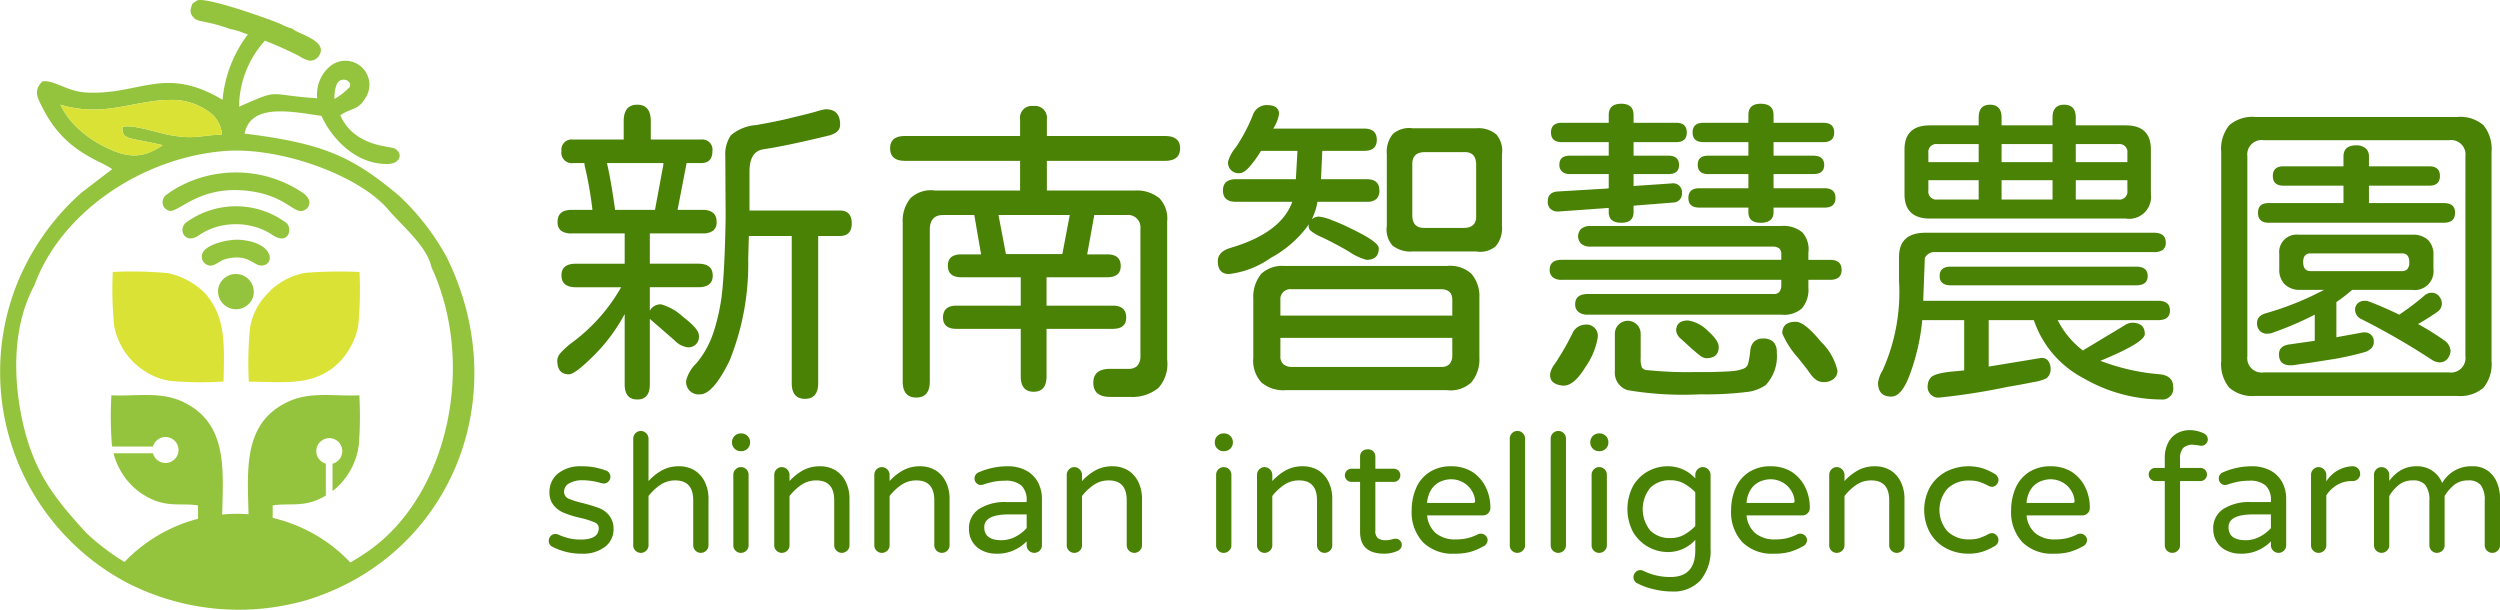 <svg xmlns="http://www.w3.org/2000/svg" viewBox="0 0 205 50"><defs><style>.a{fill:#498205;}.b{fill:none;}.c{fill:#dae235;}.d{fill:#94c43d;}</style></defs><path class="a" d="M51.223,31.515v-5.765A14.196,14.196,0,0,1,48.684,29.161q-1.533,1.533-2.036,1.533-.952,0-.952-1.137a1,1,0,0,1,.278-.622,6.155,6.155,0,0,1,.886-.806,14.616,14.616,0,0,0,4.073-4.575h-3.703q-1.191,0-1.19-.978,0-.952,1.19-.952h3.994v-2.486H46.886a1.408,1.408,0,0,1-.886-.224.881.881,0,0,1-.278-.728q0-.977,1.164-.978h1.693a30.091,30.091,0,0,0-.635-3.623l-.027-.211h-.925a.854.854,0,0,1-.952-.979.842.842,0,0,1,.952-.952h4.152V9.936q0-1.349,1.11-1.349,1.111,0,1.111,1.349v1.507h4.126a.83.83,0,0,1,.926.951q0,.978-.926.979H56.301l-.741,3.834h2.036q1.164,0,1.164.978a.882.882,0,0,1-.278.728,1.407,1.407,0,0,1-.886.224H53.286v2.486h3.968q1.189,0,1.19.979,0,.952-1.19.951H53.286V25.485a.981.981,0,0,1,.926-.528,4.301,4.301,0,0,1,1.772,1.005q1.323,1.006,1.322,1.534a.853.853,0,0,1-.952.978,1.795,1.795,0,0,1-1.031-.555l-2.037-1.772v5.368q0,1.243-1.031,1.243Q51.224,32.758,51.223,31.515Zm3.174-18.009V13.374H49.769q.317,1.323.661,3.781v.053H53.709ZM64.923,31.409V19.351H61.406l-.053,1.851a21.158,21.158,0,0,1-1.534,8.383Q58.47,32.334,57.412,32.334a1.017,1.017,0,0,1-1.138-1.163,3.043,3.043,0,0,1,.847-1.401,7.664,7.664,0,0,0,1.401-2.565,16.483,16.483,0,0,0,.741-3.755q.184-2.141.239-5.606l-.027-5.025a2.777,2.777,0,0,1,.45-1.718,3.583,3.583,0,0,1,2.089-.846q1.798-.318,2.83-.582.767-.186.873-.212-.186.054,1.137-.291a5.204,5.204,0,0,1,.846-.212q1.191,0,1.191,1.27,0,.661-.979.899-3.359.82-5.289,1.11-1.164.16-1.164,1.825v3.2h7.406q.977,0,.978,1.058,0,1.031-.978,1.031H67.092V31.409q0,1.295-1.085,1.296-1.085,0-1.085-1.296Z"/><path class="a" d="M85.844,13.189v2.433h7.22a2.927,2.927,0,0,1,2.01.634,2.429,2.429,0,0,1,.634,1.905v11.344a2.94,2.94,0,0,1-.714,2.301,3.362,3.362,0,0,1-2.327.74H91.028q-1.376,0-1.375-1.163,0-1.138,1.375-1.138h1.481a1.01,1.01,0,0,0,.741-.238,1.134,1.134,0,0,0,.264-.767V18.742a1.012,1.012,0,0,0-1.111-1.111H89.731L89.149,20.858h1.64q1.111,0,1.111.951,0,.926-1.111.926H85.817v2.327h5.421q1.111,0,1.111.979,0,.926-1.111.925H85.817v3.887q0,1.27-1.058,1.27-1.058,0-1.058-1.27V26.966H78.438q-1.111,0-1.11-.925,0-.978,1.11-.979h5.263V22.735H78.835q-1.111,0-1.111-.952,0-.925,1.111-.925h1.613l-.556-3.227H77.328q-1.032,0-1.085,1.111V31.277q0,1.321-1.111,1.322-1.111,0-1.11-1.322V18.266a2.922,2.922,0,0,1,.635-2.01A2.432,2.432,0,0,1,76.666,15.622h6.982V13.189H74.207q-1.217,0-1.217-1.031,0-1.005,1.217-1.005h9.441V9.804a.971.971,0,0,1,1.085-1.111.982.982,0,0,1,1.111,1.111v1.349h9.68q1.242,0,1.243,1.005,0,1.031-1.243,1.031Zm1.877,4.443H81.876l.608,3.2h4.628Z"/><path class="a" d="M104.198,21.149a7.454,7.454,0,0,1-3.412,1.322q-.926,0-.926-1.058,0-.767,1.031-1.084,4.153-1.217,5.078-3.782h-4.628q-1.057,0-1.058-.925,0-.926,1.058-.926h4.919l.132-2.327h-2.989a8.681,8.681,0,0,1-.992,1.361q-.436.464-.727.463a.853.853,0,0,1-.978-.951,3.143,3.143,0,0,1,.634-1.164,13.965,13.965,0,0,0,1.375-2.591,1.212,1.212,0,0,1,1.137-.873q1.032,0,1.031.74a3.259,3.259,0,0,1-.475,1.19h7.458q1.031,0,1.031.926,0,.899-1.031.899h-3.438l-.106,2.327h3.756q1.032,0,1.031.926a.895.895,0,0,1-.251.701,1.149,1.149,0,0,1-.78.224H108.033a5.222,5.222,0,0,1-.475,1.455.821.821,0,0,1,.608-.238,3.785,3.785,0,0,1,1.019.278,18.549,18.549,0,0,1,1.811.807q2.063,1.005,2.064,1.507,0,.952-1.006.951a4.641,4.641,0,0,1-1.454-.687q-1.137-.661-2.195-1.163a3.794,3.794,0,0,1-.952-.555.479.479,0,0,1-.106-.529A9.252,9.252,0,0,1,104.198,21.149Zm16.451,1.296a2.79,2.79,0,0,1,.661,1.93V29.32a2.949,2.949,0,0,1-.661,2.036,2.483,2.483,0,0,1-2.01.635h-13.197a2.749,2.749,0,0,1-2.01-.635,2.643,2.643,0,0,1-.661-2.036V24.48a2.949,2.949,0,0,1,.661-2.036,2.533,2.533,0,0,1,1.904-.635h13.304a2.59,2.59,0,0,1,2.01.635Zm-1.561,2.141q0-.845-.899-.873H105.891a.813.813,0,0,0-.899.873V25.882h14.097Zm0,3.121H104.992v1.481a.868.868,0,0,0,.224.661,1.044,1.044,0,0,0,.675.238h12.298a.868.868,0,0,0,.662-.225,1.046,1.046,0,0,0,.238-.674Zm3.61-16.686a2.031,2.031,0,0,1,.463,1.613v5.897a2.303,2.303,0,0,1-.503,1.653,1.965,1.965,0,0,1-1.613.436h-5.21a2.344,2.344,0,0,1-1.653-.49,1.985,1.985,0,0,1-.463-1.6V12.634a2.304,2.304,0,0,1,.503-1.653,2.032,2.032,0,0,1,1.613-.463h5.21a2.305,2.305,0,0,1,1.653.503Zm-1.653,6.637V13.506q0-1.084-1.031-1.031h-3.174q-1.058,0-1.031,1.031v4.152q0,1.058,1.031,1.031h3.174q1.085,0,1.031-1.031Z"/><path class="a" d="M127.169,17.155a.78.78,0,0,1-.252-.634q0-.767.82-.82l4.02-.238.159-.027V14.273h-3.201a.906.906,0,0,1-.621-.199.716.716,0,0,1-.225-.568q0-.74.846-.74H131.916v-1.111h-3.835q-.9,0-.899-.793,0-.794.899-.794h3.835V9.434q0-.925,1.031-.926,1.005,0,1.005.926v.635h3.492q.873,0,.873.794,0,.793-.873.793H133.952v1.111h2.857q.873,0,.873.767,0,.74-.873.74H133.952v.978l3.121-.211a.725.725,0,0,1,.847.793.714.714,0,0,1-.635.767l-3.333.264v.529q0,.873-1.005.873-1.031,0-1.031-.873v-.344l-4.073.291A.914.914,0,0,1,127.169,17.155Zm23.843,4.972q0,.82-.952.819h-1.772v.635a2.365,2.365,0,0,1-.529,1.706,2.204,2.204,0,0,1-1.692.515H130.196a1.152,1.152,0,0,1-.766-.224.77.77,0,0,1-.265-.622q0-.846,1.031-.846h15.234a.601.601,0,0,0,.463-.159.836.836,0,0,0,.172-.503v-.503H128.055a1.099,1.099,0,0,1-.727-.211.751.751,0,0,1-.252-.608q0-.819.979-.82h18.011V20.858a.634.634,0,0,0-.145-.463.762.762,0,0,0-.49-.172H130.435a1.151,1.151,0,0,1-.767-.225.862.862,0,0,1-.023-1.219l.023-.023a1.156,1.156,0,0,1,.767-.225H146.066a2.407,2.407,0,0,1,1.732.529,2.096,2.096,0,0,1,.49,1.665v.582h1.772Q151.012,21.307,151.012,22.127Zm-19.995,5.527a5.856,5.856,0,0,1-1.005,2.433q-.979,1.612-1.878,1.533-1.164-.132-1.005-1.058a2.068,2.068,0,0,1,.396-.767,22.499,22.499,0,0,0,1.402-2.432,1.173,1.173,0,0,1,1.031-.74.923.923,0,0,1,1.058,1.031Zm14.401.383a1.172,1.172,0,0,1,.278.86,3.464,3.464,0,0,1-.899,2.671,3.32,3.32,0,0,1-1.627.582,27.15,27.15,0,0,1-3.768.184,27.456,27.456,0,0,1-5.951-.343,1.497,1.497,0,0,1-1.032-1.561V27.363a1.058,1.058,0,0,1,2.116,0v2.009a1.789,1.789,0,0,0,.106.767.526.526,0,0,0,.45.212,31.825,31.825,0,0,0,3.808.159h1.296q1.27-.027,1.852-.08a3.204,3.204,0,0,0,.952-.211.612.612,0,0,0,.357-.436,7.357,7.357,0,0,0,.172-1.071,1.105,1.105,0,0,1,.317-.701.995.995,0,0,1,.714-.251A1.175,1.175,0,0,1,145.417,28.037Zm-7.577-.251a1.001,1.001,0,0,1-.396-.661q0-.845.978-.846a2.894,2.894,0,0,1,1.613.846q.899.794.899,1.323,0,.925-1.031.925a.96.96,0,0,1-.529-.238q-.318-.238-.899-.767Zm.608-11.556q0-.794.899-.794h4.02V14.273h-3.306q-.847,0-.846-.767,0-.74.846-.74h3.306v-1.111h-3.676q-.9,0-.899-.793,0-.794.899-.794h3.676V9.434q0-.925,1.005-.926,1.057,0,1.058.926v.635h4.073q.899,0,.899.794,0,.793-.899.793h-4.073v1.111h3.253q.899,0,.899.767,0,.74-.899.74h-3.253v1.163h4.179q.899,0,.899.794,0,.793-.899.793h-4.179v.371q0,.873-1.058.873-1.005,0-1.005-.873V17.023h-4.02Q138.448,17.023,138.448,16.23Zm12.219,14.148a.843.843,0,0,1-.317.701,1.241,1.241,0,0,1-.794.251,1.071,1.071,0,0,1-.621-.172,2.186,2.186,0,0,1-.516-.542q-.238-.344-.515-.687-.278-.344-.437-.556a7.262,7.262,0,0,1-1.322-2.036q0-.952,1.111-.952.714,0,2.063,1.64A4.76,4.76,0,0,1,150.668,30.378Z"/><path class="a" d="M178.201,31.727a.9.9,0,0,1-1.005,1.031,12.863,12.863,0,0,1-6.348-1.746,8.396,8.396,0,0,1-4.072-4.76h-3.703v3.808l4.178-.688a.672.672,0,0,1,.675.185,1.11,1.11,0,0,1,.224.74.902.902,0,0,1-.37.74,3.772,3.772,0,0,1-1.018.291q-.886.184-2.156.397a52.765,52.765,0,0,1-5.554.873.877.877,0,0,1-.978-1.006.986.986,0,0,1,.212-.582q.238-.37,1.64-.529l1.137-.106V26.252H157.624a17.535,17.535,0,0,1-1.031,4.496q-.662,1.771-1.508,1.772-1.085,0-1.085-1.137a2.513,2.513,0,0,1,.371-1.005,15.625,15.625,0,0,0,1.349-7.352v-1.957q0-1.983,2.168-1.984h18.726q.977,0,.978.794a.722.722,0,0,1-.238.608,1.203,1.203,0,0,1-.741.185H158.709a.886.886,0,0,0-.873.476l-.132,3.517h19.254q.979,0,.979.794,0,.793-.979.793h-8.225a7.149,7.149,0,0,0,2.063,2.486l3.385-2.037a1.236,1.236,0,0,1,.635-.238q1.057,0,1.058.926,0,.688-3.57,2.168l-.08.027a17.55,17.55,0,0,0,4.919,1.11Q178.2,30.827,178.201,31.727ZM156.169,15.913V12.263q0-1.983,2.089-1.983h3.993V9.645q0-1.057.926-1.058.952,0,.952,1.058v.635h4.179V9.645q0-1.057.952-1.058.952,0,.952,1.058v.635h4.099q2.063,0,2.063,1.983v3.65a1.8,1.8,0,0,1-2.063,2.009H158.259Q156.169,17.922,156.169,15.913Zm1.957-2.618h4.126V11.813H158.867a.655.655,0,0,0-.741.74Zm0,2.328a.655.655,0,0,0,.741.74h3.385v-1.587h-4.126Zm17.032,6.241q.952,0,.952.767,0,.767-.952.766h-15.181q-.926,0-.926-.766,0-.767.926-.767ZM164.13,11.814v1.481h4.179V11.813Zm0,2.962v1.587h4.179v-1.587Zm6.084-1.481h4.231V12.554a.655.655,0,0,0-.741-.74h-3.491Zm0,3.068h3.491a.654.654,0,0,0,.741-.74v-.847h-4.231Z"/><path class="a" d="M203.644,10.267a3.078,3.078,0,0,1,.662,2.208v17.136a3.033,3.033,0,0,1-.662,2.181,2.905,2.905,0,0,1-2.143.675H184.944a2.902,2.902,0,0,1-2.142-.675,3.03,3.03,0,0,1-.662-2.181V12.475a3.074,3.074,0,0,1,.662-2.208,2.901,2.901,0,0,1,2.142-.675h16.557A2.905,2.905,0,0,1,203.644,10.267Zm-1.481,2.551a1.181,1.181,0,0,0-1.349-1.322H185.632a1.181,1.181,0,0,0-1.349,1.322V29.214a1.181,1.181,0,0,0,1.349,1.323h15.181a1.192,1.192,0,0,0,1.349-1.349ZM193.858,27.257a.731.731,0,0,1,.793.793.71.71,0,0,1-.198.503,1.214,1.214,0,0,1-.543.317,23.277,23.277,0,0,1-2.857.622q-1.586.251-1.956.303-.266.027-.926.133a1.843,1.843,0,0,1-.344.026q-.952,0-.952-.899,0-.713.898-.819.582-.08,2.037-.291V25.802a26.889,26.889,0,0,1-3.385,1.455,1.224,1.224,0,0,1-.503.106.814.814,0,0,1-.622-.238.886.886,0,0,1-.224-.634q0-.582.687-.794a24.543,24.543,0,0,0,4.814-1.93h-1.931a1.754,1.754,0,0,1-1.297-.45,1.714,1.714,0,0,1-.45-1.269V20.832a1.434,1.434,0,0,1,1.587-1.587h9.309a1.822,1.822,0,0,1,1.296.423,1.663,1.663,0,0,1,.45,1.27v1.111a1.543,1.543,0,0,1-1.772,1.718H192.879a14.014,14.014,0,0,1-1.296,1.005V27.654l2.036-.371A.815.815,0,0,1,193.858,27.257Zm7.458-9.812q0,.82-.926.82H186.029q-.873,0-.873-.82,0-.793.873-.793H192.165V15.225h-4.919q-.873,0-.873-.793,0-.794.873-.794H192.165v-.794q0-.925,1.031-.925a1.163,1.163,0,0,1,.78.238.855.855,0,0,1,.278.687v.794h4.946q.873,0,.873.794,0,.793-.873.793h-4.946v1.428h6.136Q201.316,16.653,201.316,17.446Zm-11.849,4.786h7.485a.606.606,0,0,0,.45-.159.82.82,0,0,0,.159-.582q0-.714-.608-.714h-7.485q-.608,0-.608.714,0,.74.608.74Zm11.479,6.532a1.083,1.083,0,0,1-.132.476.835.835,0,0,1-.767.476,1.229,1.229,0,0,1-.635-.212,58.951,58.951,0,0,0-5.765-3.331.849.849,0,0,1-.529-.74.718.718,0,0,1,.224-.568.823.823,0,0,1,.568-.199,1.009,1.009,0,0,1,.397.079q1.057.398,2.433,1.058a21.919,21.919,0,0,0,2.089-1.586.876.876,0,0,1,.556-.212.761.761,0,0,1,.661.344.922.922,0,0,1,.185.529.819.819,0,0,1-.396.714,17.022,17.022,0,0,1-1.561.978,22.069,22.069,0,0,1,2.089,1.296,1.161,1.161,0,0,1,.582.899Z"/><path class="a" d="M45.229,44.797a.528.528,0,0,1-.229-.459.551.551,0,0,1,.155-.384.502.502,0,0,1,.384-.168.534.534,0,0,1,.243.054,5.066,5.066,0,0,0,.89.303,4.137,4.137,0,0,0,.943.101q1.483,0,1.483-.943a.5.5,0,0,0-.323-.458,6.72,6.72,0,0,0-1.132-.364,8.245,8.245,0,0,1-1.307-.391,2.121,2.121,0,0,1-.93-.647,1.633,1.633,0,0,1-.35-1.064A1.933,1.933,0,0,1,45.755,38.828a2.915,2.915,0,0,1,1.941-.593,5.417,5.417,0,0,1,1.954.337.541.541,0,0,1,.242.91.52.52,0,0,1-.391.168l-.175-.027a5.368,5.368,0,0,0-1.536-.242,2.125,2.125,0,0,0-1.118.255.768.768,0,0,0-.418.674.615.615,0,0,0,.365.58,7.1,7.1,0,0,0,1.172.364q.727.189,1.294.391a2.024,2.024,0,0,1,.889.653,1.746,1.746,0,0,1,.337,1.098,1.773,1.773,0,0,1-.701,1.442,2.961,2.961,0,0,1-1.913.565A5.145,5.145,0,0,1,45.229,44.797Z"/><path class="a" d="M52.108,45.154a.596.596,0,0,1-.182-.438V35.972a.619.619,0,0,1,.182-.445.588.588,0,0,1,.438-.188.644.644,0,0,1,.633.633v3.476a4.315,4.315,0,0,1,1.145-.903,2.866,2.866,0,0,1,1.347-.31,2.433,2.433,0,0,1,1.307.35,2.301,2.301,0,0,1,.829.957,3.095,3.095,0,0,1,.289,1.347v3.826a.589.589,0,0,1-.188.438.624.624,0,0,1-1.064-.438V41.024q0-1.629-1.469-1.63a2.153,2.153,0,0,0-1.165.323,4.258,4.258,0,0,0-1.031.956v4.042a.587.587,0,0,1-.189.438.62.62,0,0,1-.444.181A.597.597,0,0,1,52.108,45.154Z"/><path class="a" d="M60.233,36.787a.672.672,0,0,1-.208-.492v-.054a.713.713,0,0,1,.701-.701h.081a.713.713,0,0,1,.701.701v.054a.713.713,0,0,1-.701.701h-.081A.673.673,0,0,1,60.233,36.787Zm.081,8.367a.596.596,0,0,1-.182-.438V38.936a.618.618,0,0,1,.182-.444.585.585,0,0,1,.438-.189.623.623,0,0,1,.633.612q0.0.011,0,.022v5.78a.587.587,0,0,1-.189.438.62.62,0,0,1-.444.181.597.597,0,0,1-.438-.181Z"/><path class="a" d="M63.67,45.154a.596.596,0,0,1-.182-.438V38.936a.618.618,0,0,1,.182-.444.585.585,0,0,1,.438-.189.646.646,0,0,1,.633.633v.512a4.315,4.315,0,0,1,1.145-.903,2.866,2.866,0,0,1,1.347-.31,2.433,2.433,0,0,1,1.307.35,2.301,2.301,0,0,1,.829.957,3.095,3.095,0,0,1,.289,1.347v3.826a.589.589,0,0,1-.188.438.624.624,0,0,1-1.064-.438V41.024q0-1.629-1.469-1.63a2.153,2.153,0,0,0-1.165.323,4.258,4.258,0,0,0-1.031.956v4.042a.587.587,0,0,1-.189.438.62.62,0,0,1-.444.181A.597.597,0,0,1,63.67,45.154Z"/><path class="a" d="M71.876,45.154a.596.596,0,0,1-.182-.438V38.936a.618.618,0,0,1,.182-.444.585.585,0,0,1,.438-.189.646.646,0,0,1,.633.633v.512a4.315,4.315,0,0,1,1.145-.903,2.866,2.866,0,0,1,1.347-.31,2.433,2.433,0,0,1,1.307.35,2.301,2.301,0,0,1,.829.957,3.095,3.095,0,0,1,.289,1.347v3.826a.589.589,0,0,1-.188.438.624.624,0,0,1-1.064-.438V41.024q0-1.629-1.469-1.63a2.153,2.153,0,0,0-1.165.323,4.258,4.258,0,0,0-1.031.956v4.042a.587.587,0,0,1-.189.438.62.62,0,0,1-.444.181A.597.597,0,0,1,71.876,45.154Z"/><path class="a" d="M80.574,45.16a1.876,1.876,0,0,1-.822-.714,1.979,1.979,0,0,1-.297-1.079,1.865,1.865,0,0,1,.815-1.623,3.954,3.954,0,0,1,2.298-.573h1.617v-.094a1.656,1.656,0,0,0-.424-1.26,1.963,1.963,0,0,0-1.369-.397,4.709,4.709,0,0,0-.875.074,7.252,7.252,0,0,0-.917.249l-.175.027a.489.489,0,0,1-.357-.155.505.505,0,0,1-.155-.37.529.529,0,0,1,.364-.525,5.862,5.862,0,0,1,2.331-.485,3.16,3.16,0,0,1,1.59.377,2.377,2.377,0,0,1,.93.963,2.858,2.858,0,0,1,.309,1.327v3.813a.586.586,0,0,1-.188.438.624.624,0,0,1-1.064-.438V44.392A3.337,3.337,0,0,1,81.665,45.402,2.521,2.521,0,0,1,80.574,45.16Zm2.675-1.139a3.087,3.087,0,0,0,.937-.721v-1.118H82.729q-2.021,0-2.02,1.051,0,1.065,1.415,1.064a2.456,2.456,0,0,0,1.125-.276Z"/><path class="a" d="M87.655,45.154a.596.596,0,0,1-.182-.438V38.936a.618.618,0,0,1,.182-.444.585.585,0,0,1,.438-.189.646.646,0,0,1,.633.633v.512a4.315,4.315,0,0,1,1.145-.903,2.866,2.866,0,0,1,1.347-.31,2.433,2.433,0,0,1,1.307.35,2.301,2.301,0,0,1,.829.957,3.095,3.095,0,0,1,.289,1.347v3.826a.589.589,0,0,1-.188.438.624.624,0,0,1-1.064-.438V41.024q0-1.629-1.469-1.63a2.154,2.154,0,0,0-1.165.323,4.258,4.258,0,0,0-1.031.956v4.042a.587.587,0,0,1-.189.438.62.62,0,0,1-.444.181A.597.597,0,0,1,87.655,45.154Z"/><path class="a" d="M99.822,36.787a.672.672,0,0,1-.208-.492v-.054a.713.713,0,0,1,.701-.701h.081a.713.713,0,0,1,.701.701v.054a.713.713,0,0,1-.701.701H100.314A.673.673,0,0,1,99.822,36.787Zm.081,8.367a.596.596,0,0,1-.182-.438V38.936a.618.618,0,0,1,.182-.444.585.585,0,0,1,.438-.189.623.623,0,0,1,.633.612q0.0.011,0,.022v5.78a.587.587,0,0,1-.189.438.62.62,0,0,1-.444.181.597.597,0,0,1-.438-.181Z"/><path class="a" d="M103.258,45.154a.596.596,0,0,1-.182-.438V38.936a.618.618,0,0,1,.182-.444.585.585,0,0,1,.438-.189.646.646,0,0,1,.633.633v.512a4.315,4.315,0,0,1,1.145-.903,2.866,2.866,0,0,1,1.347-.31,2.433,2.433,0,0,1,1.307.35,2.301,2.301,0,0,1,.829.957,3.095,3.095,0,0,1,.289,1.347v3.826a.589.589,0,0,1-.188.438.624.624,0,0,1-1.064-.438V41.024q0-1.629-1.469-1.63a2.153,2.153,0,0,0-1.165.323,4.258,4.258,0,0,0-1.031.956v4.042a.587.587,0,0,1-.189.438.62.62,0,0,1-.444.181A.597.597,0,0,1,103.258,45.154Z"/><path class="a" d="M114.8,44.325a.478.478,0,0,1,.148.35.536.536,0,0,1-.323.485,2.64,2.64,0,0,1-1.118.242q-1.981,0-1.981-1.792V39.515h-.674a.54.54,0,1,1,0-1.078h.674v-.957a.622.622,0,0,1,.169-.471.64.64,0,0,1,.465-.162.607.607,0,0,1,.459.169.643.643,0,0,1,.161.464v.957h1.509a.528.528,0,0,1,.539.517c0.0.007 0.0.015,0,.022a.532.532,0,0,1-.155.378.512.512,0,0,1-.385.161h-1.509v3.988a.754.754,0,0,0,.216.633,1.073,1.073,0,0,0,.647.161,1.782,1.782,0,0,0,.538-.081.053.053,0,0,0,.04-.013,1.227,1.227,0,0,1,.229-.027A.482.482,0,0,1,114.8,44.325Z"/><path class="a" d="M116.68,44.46a3.615,3.615,0,0,1-.923-2.641,4.58,4.58,0,0,1,.35-1.765,2.936,2.936,0,0,1,1.105-1.334A3.176,3.176,0,0,1,118.99,38.235a3.239,3.239,0,0,1,1.739.459,3.122,3.122,0,0,1,1.091,1.232,3.762,3.762,0,0,1,.391,1.718.61.61,0,0,1-.6.62q-.017 0-.033-0h-4.554a2.181,2.181,0,0,0,.721,1.462,2.438,2.438,0,0,0,1.624.506,4.178,4.178,0,0,0,.963-.101,4.01,4.01,0,0,0,.856-.317.483.483,0,0,1,.243-.054.551.551,0,0,1,.384.155.502.502,0,0,1,.168.384.59.59,0,0,1-.364.512,5.067,5.067,0,0,1-1.078.451,4.904,4.904,0,0,1-1.28.141A3.445,3.445,0,0,1,116.68,44.46Zm4.278-3.395a1.785,1.785,0,0,0-.323-.903,1.909,1.909,0,0,0-.734-.647,2.035,2.035,0,0,0-.91-.216,2.294,2.294,0,0,0-.902.202,1.761,1.761,0,0,0-.748.68,2.276,2.276,0,0,0-.317,1.057h3.773a.142.142,0,0,0,.161-.175Z"/><path class="a" d="M123.983,45.154a.596.596,0,0,1-.182-.438V35.972a.62.62,0,0,1,.182-.445.588.588,0,0,1,.438-.188.621.621,0,0,1,.633.609q0.0.012,0,.024v8.743a.587.587,0,0,1-.189.438.62.62,0,0,1-.444.181A.597.597,0,0,1,123.983,45.154Z"/><path class="a" d="M127.338,45.154a.596.596,0,0,1-.182-.438V35.972a.619.619,0,0,1,.182-.445.588.588,0,0,1,.438-.188.621.621,0,0,1,.633.609q0.0.012,0,.024v8.743a.587.587,0,0,1-.189.438.62.62,0,0,1-.444.181A.597.597,0,0,1,127.338,45.154Z"/><path class="a" d="M130.612,36.787a.672.672,0,0,1-.208-.492v-.054a.713.713,0,0,1,.701-.701h.081a.713.713,0,0,1,.701.701v.054a.713.713,0,0,1-.701.701h-.081A.673.673,0,0,1,130.612,36.787Zm.081,8.367a.596.596,0,0,1-.182-.438V38.936a.618.618,0,0,1,.182-.444.585.585,0,0,1,.438-.189.623.623,0,0,1,.633.612q0.0.011,0,.022v5.78a.587.587,0,0,1-.189.438.62.62,0,0,1-.444.181.597.597,0,0,1-.438-.181Z"/><path class="a" d="M135.53,48.299a5.408,5.408,0,0,1-1.327-.498.537.537,0,0,1-.256-.485.564.564,0,0,1,.162-.391.512.512,0,0,1,.391-.176.664.664,0,0,1,.243.055,5.015,5.015,0,0,0,2.223.512q2.049,0,2.048-2.182V44.271a3.006,3.006,0,0,1-2.29.997,3.322,3.322,0,0,1-2.803-1.624,4.08,4.08,0,0,1,.013-3.833,3.205,3.205,0,0,1,1.22-1.173,3.262,3.262,0,0,1,1.57-.404,3.008,3.008,0,0,1,2.29.997v-.296a.621.621,0,0,1,.182-.444.585.585,0,0,1,.438-.189.646.646,0,0,1,.633.633V44.958a3.813,3.813,0,0,1-.822,2.621,2.995,2.995,0,0,1-2.358.923A6.375,6.375,0,0,1,135.53,48.299Zm2.519-4.426a4.004,4.004,0,0,0,.964-.734V40.364a4.009,4.009,0,0,0-.964-.735,2.288,2.288,0,0,0-1.071-.249,2.243,2.243,0,0,0-1.657.619,2.788,2.788,0,0,0,0,3.503,2.241,2.241,0,0,0,1.657.62A2.278,2.278,0,0,0,138.05,43.874Z"/><path class="a" d="M142.874,44.46a3.615,3.615,0,0,1-.923-2.641,4.58,4.58,0,0,1,.35-1.765,2.936,2.936,0,0,1,1.105-1.334,3.175,3.175,0,0,1,1.778-.485,3.238,3.238,0,0,1,1.739.459,3.122,3.122,0,0,1,1.091,1.232,3.762,3.762,0,0,1,.391,1.718.61.61,0,0,1-.6.62q-.017 0-.033-0h-4.554a2.181,2.181,0,0,0,.721,1.462,2.438,2.438,0,0,0,1.624.506,4.178,4.178,0,0,0,.963-.101,4.01,4.01,0,0,0,.856-.317.483.483,0,0,1,.243-.054.551.551,0,0,1,.384.155.502.502,0,0,1,.168.384.59.59,0,0,1-.364.512,5.067,5.067,0,0,1-1.078.451,4.904,4.904,0,0,1-1.28.141A3.445,3.445,0,0,1,142.874,44.46Zm4.278-3.395a1.785,1.785,0,0,0-.323-.903,1.909,1.909,0,0,0-.734-.647,2.035,2.035,0,0,0-.91-.216,2.294,2.294,0,0,0-.902.202,1.761,1.761,0,0,0-.748.68,2.276,2.276,0,0,0-.317,1.057h3.773a.142.142,0,0,0,.161-.175Z"/><path class="a" d="M150.178,45.154a.596.596,0,0,1-.182-.438V38.936a.618.618,0,0,1,.182-.444.585.585,0,0,1,.438-.189.646.646,0,0,1,.633.633v.512a4.315,4.315,0,0,1,1.145-.903,2.866,2.866,0,0,1,1.347-.31,2.433,2.433,0,0,1,1.307.35,2.301,2.301,0,0,1,.829.957,3.095,3.095,0,0,1,.289,1.347v3.826a.589.589,0,0,1-.188.438.624.624,0,0,1-1.064-.438V41.024q0-1.629-1.469-1.63a2.154,2.154,0,0,0-1.165.323,4.258,4.258,0,0,0-1.031.956v4.042a.587.587,0,0,1-.189.438.62.62,0,0,1-.444.181A.597.597,0,0,1,150.178,45.154Z"/><path class="a" d="M159.603,44.971a3.295,3.295,0,0,1-1.334-1.267,3.917,3.917,0,0,1,.013-3.799,3.357,3.357,0,0,1,1.3-1.232,4.07,4.07,0,0,1,2.998-.27,5.006,5.006,0,0,1,1.024.478.57.57,0,0,1,.27.485.546.546,0,0,1-.162.377.484.484,0,0,1-.364.175.675.675,0,0,1-.297-.081,4.915,4.915,0,0,0-.781-.337,2.672,2.672,0,0,0-.768-.094,2.457,2.457,0,0,0-1.799.654,2.65,2.65,0,0,0,0,3.516,2.457,2.457,0,0,0,1.799.653,2.672,2.672,0,0,0,.768-.094,4.995,4.995,0,0,0,.781-.337.676.676,0,0,1,.297-.081.485.485,0,0,1,.364.176.546.546,0,0,1,.162.377.571.571,0,0,1-.27.485,5.007,5.007,0,0,1-1.024.478,3.788,3.788,0,0,1-1.185.168A3.854,3.854,0,0,1,159.603,44.971Z"/><path class="a" d="M165.835,44.46a3.615,3.615,0,0,1-.923-2.641,4.58,4.58,0,0,1,.35-1.765,2.936,2.936,0,0,1,1.105-1.334,3.176,3.176,0,0,1,1.778-.485,3.239,3.239,0,0,1,1.739.459,3.122,3.122,0,0,1,1.091,1.232,3.762,3.762,0,0,1,.391,1.718.61.61,0,0,1-.6.62c-.011 0-.022 0-.033-0h-4.554a2.181,2.181,0,0,0,.721,1.462,2.438,2.438,0,0,0,1.624.506,4.178,4.178,0,0,0,.963-.101,4.01,4.01,0,0,0,.856-.317.483.483,0,0,1,.243-.054.551.551,0,0,1,.384.155.502.502,0,0,1,.168.384.59.59,0,0,1-.364.512,5.066,5.066,0,0,1-1.078.451,4.904,4.904,0,0,1-1.28.141A3.445,3.445,0,0,1,165.835,44.46Zm4.278-3.395a1.785,1.785,0,0,0-.323-.903,1.909,1.909,0,0,0-.734-.647,2.035,2.035,0,0,0-.91-.216,2.294,2.294,0,0,0-.902.202,1.761,1.761,0,0,0-.748.68,2.276,2.276,0,0,0-.317,1.057h3.773a.142.142,0,0,0,.161-.175Z"/><path class="a" d="M177.693,45.154a.599.599,0,0,1-.181-.438V39.448h-.782a.539.539,0,0,1-.377-.923.529.529,0,0,1,.377-.155h.782v-.769a2.638,2.638,0,0,1,.297-1.334,1.786,1.786,0,0,1,.734-.748,2.09,2.09,0,0,1,1.004-.249,2.694,2.694,0,0,1,1.172.27.556.556,0,0,1,.323.485.517.517,0,0,1-.155.364.482.482,0,0,1-.357.161,1.278,1.278,0,0,1-.31-.04l-.364-.04a1.108,1.108,0,0,0-.843.27,1.313,1.313,0,0,0-.25.902v.728h1.671a.529.529,0,0,1,.539.519q0.0.01,0,.019a.528.528,0,0,1-.155.377.508.508,0,0,1-.384.162h-1.671v5.267a.589.589,0,0,1-.188.438.622.622,0,0,1-.445.181A.598.598,0,0,1,177.693,45.154Z"/><path class="a" d="M182.604,45.16a1.877,1.877,0,0,1-.822-.714,1.979,1.979,0,0,1-.297-1.079,1.865,1.865,0,0,1,.815-1.623,3.954,3.954,0,0,1,2.298-.573h1.617v-.094a1.656,1.656,0,0,0-.424-1.26,1.963,1.963,0,0,0-1.369-.397,4.708,4.708,0,0,0-.875.074,7.252,7.252,0,0,0-.917.249l-.175.027a.489.489,0,0,1-.357-.155.505.505,0,0,1-.155-.37.529.529,0,0,1,.364-.525,5.862,5.862,0,0,1,2.331-.485,3.16,3.16,0,0,1,1.59.377,2.377,2.377,0,0,1,.93.963,2.857,2.857,0,0,1,.309,1.327v3.813a.586.586,0,0,1-.188.438.624.624,0,0,1-1.064-.438V44.392a3.337,3.337,0,0,1-2.52,1.01A2.521,2.521,0,0,1,182.604,45.16Zm2.675-1.139a3.087,3.087,0,0,0,.937-.721v-1.118h-1.456q-2.021,0-2.02,1.051,0,1.065,1.415,1.064a2.456,2.456,0,0,0,1.125-.276Z"/><path class="a" d="M189.686,45.154a.596.596,0,0,1-.182-.438V38.936a.618.618,0,0,1,.182-.444.585.585,0,0,1,.438-.189.646.646,0,0,1,.633.633v.539a2.633,2.633,0,0,1,2.102-1.24h.067a.576.576,0,0,1,.432.182.611.611,0,0,1,.175.438.551.551,0,0,1-.182.424.637.637,0,0,1-.451.169h-.067a2.308,2.308,0,0,0-1.165.303,2.686,2.686,0,0,0-.91.869v4.096a.587.587,0,0,1-.189.438.62.62,0,0,1-.444.181A.597.597,0,0,1,189.686,45.154Z"/><path class="a" d="M204.75,39.569a3.232,3.232,0,0,1,.25,1.267v3.88a.587.587,0,0,1-.189.438.624.624,0,0,1-1.064-.438v-3.637a2.071,2.071,0,0,0-.317-1.294,1.269,1.269,0,0,0-1.044-.391,1.78,1.78,0,0,0-1.091.33,3.469,3.469,0,0,0-.836.949v4.042a.589.589,0,0,1-.188.438.624.624,0,0,1-1.064-.438V41.078a2.071,2.071,0,0,0-.317-1.294,1.271,1.271,0,0,0-1.044-.391,1.781,1.781,0,0,0-1.092.33,3.467,3.467,0,0,0-.835.949v4.042a.587.587,0,0,1-.189.438.624.624,0,0,1-1.064-.438V38.936a.618.618,0,0,1,.182-.444.585.585,0,0,1,.438-.189.646.646,0,0,1,.633.633v.499a3.224,3.224,0,0,1,.957-.883,2.566,2.566,0,0,1,1.321-.317,2.159,2.159,0,0,1,1.273.384,2.186,2.186,0,0,1,.789.99,2.72,2.72,0,0,1,2.479-1.374,2.067,2.067,0,0,1,1.28.377A2.272,2.272,0,0,1,204.75,39.569Z"/><path class="b" d="M7.734,8.985c2.08-.006,4.158-.791,6.228-.788a5.108,5.108,0,0,1,3.391,1.142,5.108,5.108,0,0,0-3.392-1.142c-2.07-.003-4.148.782-6.228.788a9.395,9.395,0,0,1-2.778-.401l0.0 0A9.395,9.395,0,0,0,7.734,8.985Z"/><path class="b" d="M4.955,8.584V8.583l-0,0a6.264,6.264,0,0,0,1.452,1.958A6.264,6.264,0,0,1,4.955,8.584Z"/><polygon class="b" points="4.955 8.583 4.955 8.583 4.955 8.583 4.955 8.583"/><path class="b" d="M13.334,11.905l0-0c-2.044-.488-2.906-.465-3.182-.882C10.428,11.44,11.289,11.416,13.334,11.905Z"/><path class="b" d="M28.669,7.146c.174-.318-.194-.758-.737-.563-.543.195-.512,1.536-.512,1.536A5.706,5.706,0,0,0,28.669,7.146Z"/><path class="c" d="M25.059,22.371a5.407,5.407,0,0,0-2.339,1.004,2.688,2.688,0,0,0-.634.558,5.177,5.177,0,0,0-1.582,2.946,28.75,28.75,0,0,0-.101,4.422l0.0 0c2.739-.017,5.322.467,7.395-1.576A5.987,5.987,0,0,0,29.369,26.76a30.148,30.148,0,0,0,.111-4.458A35.87,35.87,0,0,0,25.059,22.371Z"/><path class="c" d="M13.766,22.396a32.067,32.067,0,0,0-4.52-.096,30.437,30.437,0,0,0,.115,4.417,5.637,5.637,0,0,0,4.534,4.513,28.727,28.727,0,0,0,4.432.056l0-0c.095-3.162.16-5.439-1.603-7.332A6.187,6.187,0,0,0,13.766,22.396Z"/><path class="d" d="M13.896,17.29c.791.148,2.515-2.189,6.634-1.614,3.138.437,3.641,2.099,4.536,1.498.364-.244.517-.837-.218-1.35a9.785,9.785,0,0,0-6.688-1.61l-0-0a9.699,9.699,0,0,0-3.254.98,7.782,7.782,0,0,0-1.312.819A.734.734,0,0,0,13.896,17.29Z"/><path class="d" d="M23.487,18.284a6.936,6.936,0,0,0-8.255-.017c-.664.59-.036,1.788,1.046,1.048a5.149,5.149,0,0,1,2.237-.871l-0.0 0a5.66,5.66,0,0,1,2.801.294,4.991,4.991,0,0,1,1.042.54C23.649,20.13,24.016,18.758,23.487,18.284Z"/><path class="d" d="M16.635,20.704a.728.728,0,0,0,.838,1.047,4.208,4.208,0,0,0,.667-.364,2.328,2.328,0,0,1,.83-.238h0c1.372-.219,1.9.599,2.397.625,1.172.063,1.221-1.841-1.609-2.104C18.746,19.576,16.985,20.019,16.635,20.704Z"/><path class="d" d="M17.916,23.565a1.471,1.471,0,0,0,2.858.696A1.471,1.471,0,0,0,17.916,23.565Z"/><path class="d" d="M36.611,21.054A20.053,20.053,0,0,0,32.744,16.07c-3.872-3.267-6.265-4.313-12.688-5.117.513-2.516,3.839-1.805,6.308-1.449.797,1.785,2.787,4.015,5.47,3.942.967-.026,1.251-.835.549-1.258-.373-.225-3.318-.121-4.48-2.738.956-.638,1.423-.371,2.043-1.385a1.969,1.969,0,0,0-2.92-2.596,3,3,0,0,0-1.015,2.589c-4.264-.282-2.929-.838-6.407.692a8.155,8.155,0,0,1,2.119-5.413,30.346,30.346,0,0,1,2.794,1.25,2.722,2.722,0,0,0,.813.379.84.84,0,0,0,.794-.341c.921-1.289-1.79-1.848-2.132-2.271a4.267,4.267,0,0,1-.959-.377c-.94-.411-6.118-2.254-6.866-1.941a3.077,3.077,0,0,0-.398.286l0-0c-.137.396-.267.684.065,1.07.268.311.468.288.959.406a13.253,13.253,0,0,1,2.101.59,4.81,4.81,0,0,1,1.1.323q.167.055.33.111l-.021.031A10.388,10.388,0,0,0,18.25,8.184c-4.758-2.845-6.78-.367-11.176-.598-1.602-.084-2.699-1.085-3.602-.905-.768.768-.402,1.347.108,2.328,1.829,3.522,4.637,4.116,5.615,4.865L6.695,15.786a19.969,19.969,0,0,0-5.437,7.84A19.554,19.554,0,0,0,10.281,47.712a20.043,20.043,0,0,0,14.906,1.485C36.984,45.549,42.292,32.514,36.611,21.054ZM27.932,6.583c.543-.194.911.246.737.563A5.706,5.706,0,0,1,27.42,8.119S27.389,6.778,27.932,6.583Zm-19.454,5.4a9.152,9.152,0,0,1-2.071-1.442A6.264,6.264,0,0,1,4.955,8.583l-0,0V8.583l0.0 0.0 0,0V8.583l0.0 0a9.395,9.395,0,0,0,2.778.401c2.081-.006,4.158-.791,6.228-.788a5.108,5.108,0,0,1,3.392,1.142,2.529,2.529,0,0,1,.851,1.696c-1.919.077-2.283.423-4.374.02-.954-.184-3.121-.913-3.781-.632a.964.964,0,0,0,.103.6c.276.417,1.138.394,3.182.882l-0.0 0.0.001 0C11.582,13.132,10.24,12.884,8.478,11.983ZM30.297,45.121c-.491.35-1.019.683-1.569,1.002a12.773,12.773,0,0,0-6.368-3.655l.002-1.024c1.446-.235,2.615.235,4.358-.808V38.02a1.065,1.065,0,1,1,.548.004V40.269a5.715,5.715,0,0,0,2.158-3.824,29.948,29.948,0,0,0,.039-4.029c-2.132.095-4.061-.347-5.942.572-3.608,1.762-3.222,5.542-3.144,9.181-.309-.022-.619-.038-.934-.038-.414,0-.822.023-1.226.061.077-3.646.473-7.439-3.143-9.205-1.882-.919-3.81-.477-5.942-.572a29.949,29.949,0,0,0,.039,4.029c.007.067.023.133.033.2V36.618h3.34a1.065,1.065,0,1,1-.004.548H9.309a5.726,5.726,0,0,0,2.086,3.154c2.022,1.456,3.267.869,4.843,1.125l.003,1.095a12.776,12.776,0,0,0-6.033,3.542,18.768,18.768,0,0,1-3.132-2.381c-2.335-2.565-4.098-4.623-5.08-8.518-.632-2.505-1.417-7.636.832-11.804H2.828c2.162-5.949,8.776-10.441,15.552-10.992,4.639-.377,11.102,2.031,13.435,4.778,1.116,1.314,3.199,3.022,3.559,4.726C39.066,29.886,36.753,40.52,30.297,45.121Z"/><polygon class="c" points="4.955 8.584 4.955 8.583 4.955 8.583 4.955 8.584 4.955 8.584"/><path class="c" d="M13.334,11.905c-2.045-.488-2.906-.464-3.182-.882a.963.963,0,0,1-.103-.6c.66-.281,2.827.448,3.781.632,2.091.403,2.455.058,4.374-.02a2.529,2.529,0,0,0-.851-1.696A5.108,5.108,0,0,0,13.962,8.197c-2.071-.003-4.148.782-6.228.788a9.395,9.395,0,0,1-2.778-.401,6.264,6.264,0,0,0,1.451,1.958A9.154,9.154,0,0,0,8.478,11.983C10.24,12.883,11.581,13.132,13.334,11.905Z"/><polygon class="c" points="4.955 8.583 4.955 8.583 4.955 8.583 4.955 8.583"/><path class="c" d="M13.83,11.055c-.954-.184-3.121-.913-3.781-.632a.963.963,0,0,0,.103.6.964.964,0,0,1-.103-.6c.66-.281,2.827.448,3.781.632,2.091.403,2.455.058,4.374-.02a2.529,2.529,0,0,0-.851-1.696,2.529,2.529,0,0,1,.851,1.696C16.285,11.113,15.922,11.458,13.83,11.055Z"/><path class="c" d="M13.334,11.905l-.001-0c-1.752,1.227-3.094.979-4.856.078a9.154,9.154,0,0,1-2.071-1.441,9.152,9.152,0,0,0,2.071,1.442C10.24,12.884,11.582,13.132,13.334,11.905Z"/></svg>